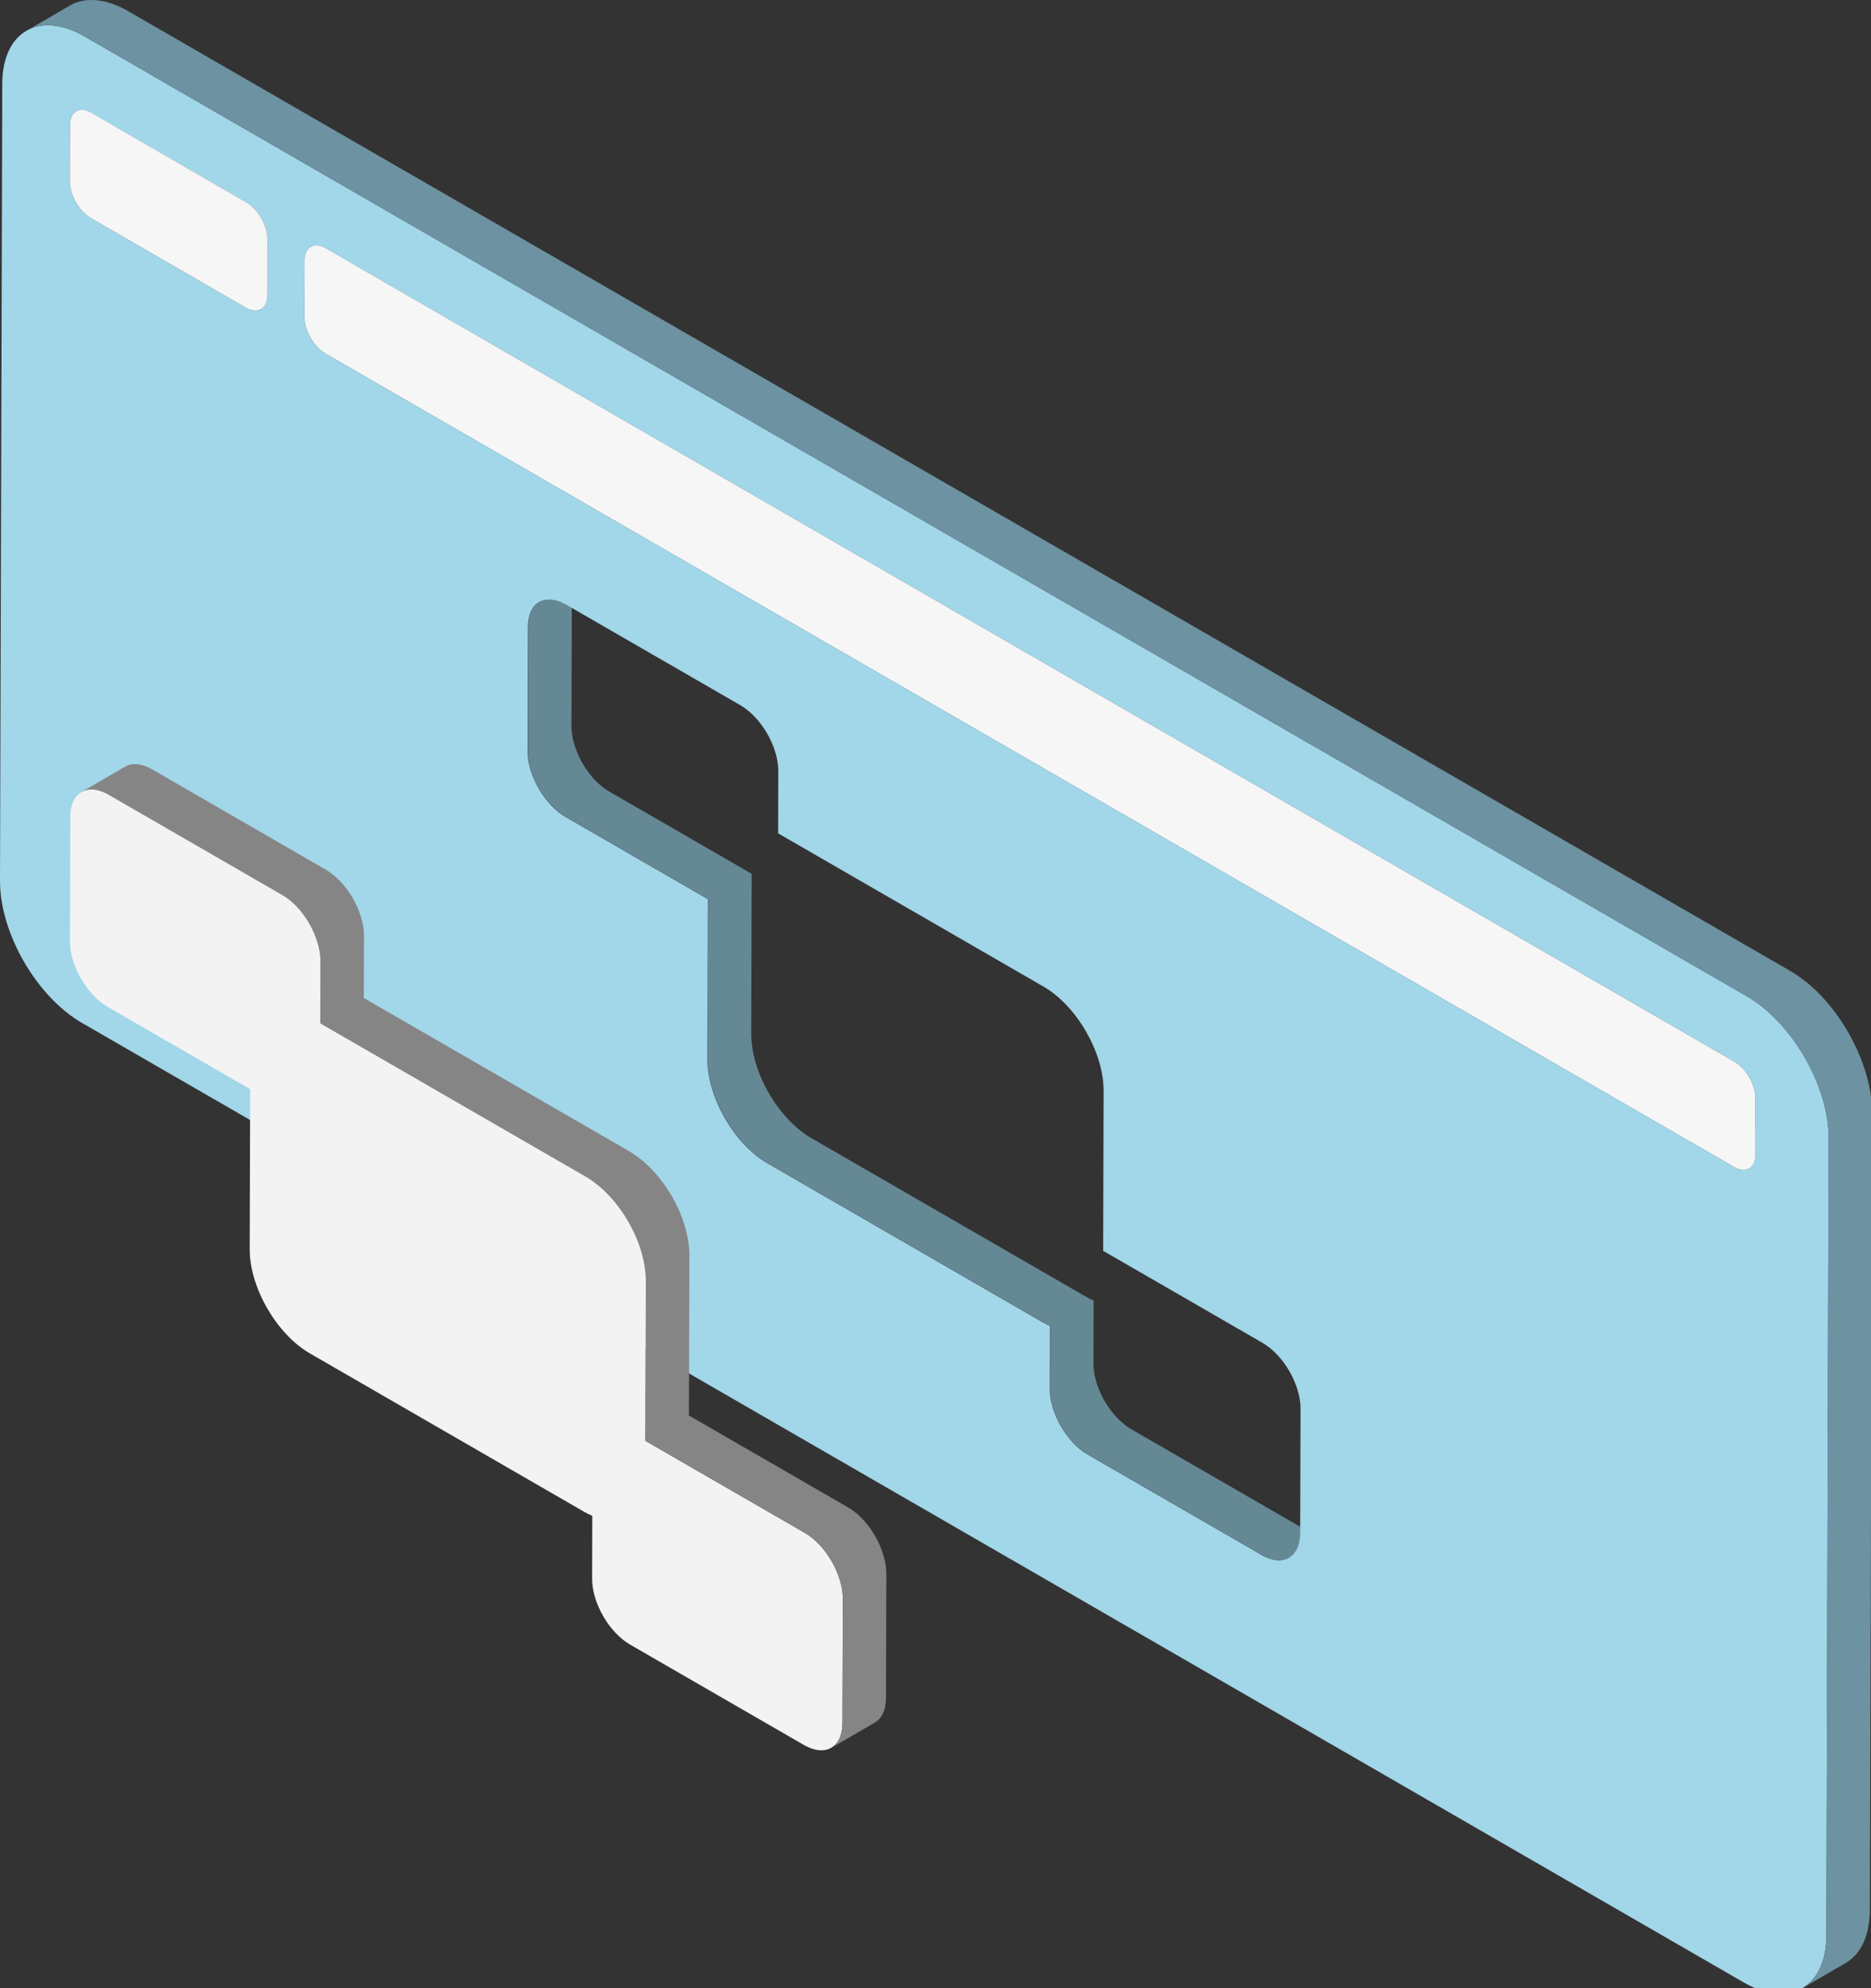 <?xml version="1.0" encoding="utf-8"?>
<!-- Generator: Adobe Illustrator 23.0.1, SVG Export Plug-In . SVG Version: 6.00 Build 0)  -->
<svg version="1.1" id="Layer_1" xmlns="http://www.w3.org/2000/svg" xmlns:xlink="http://www.w3.org/1999/xlink" x="0px" y="0px"
	 viewBox="0 0 363.63 386.36" style="enable-background:new 0 0 363.63 386.36;" xml:space="preserve">
<rect x="0" y="0" width="363.63" height="386.36" fill="#333333" stroke="none"/>
<style type="text/css">
	.st0{fill:#658895;}
	.st1{fill:none;}
	.st2{fill:#949494;}
	.st3{fill:#F6F6F6;}
	.st4{fill:#A2D6E9;}
	.st5{fill:#6D92A1;}
	.st6{fill:#F3F3F3;}
	.st7{fill:#858585;}
</style>
<g id="browser">
	<path class="st0" d="M253.7,297.27l-33.78-19.5c-0.35-0.2-0.69-0.44-1.03-0.69c-0.08-0.06-0.16-0.12-0.24-0.18
		c-0.33-0.26-0.65-0.53-0.97-0.82c-0.03-0.03-0.07-0.07-0.1-0.1c-0.24-0.23-0.48-0.48-0.71-0.73c-0.08-0.09-0.16-0.18-0.24-0.27
		c-0.19-0.22-0.38-0.45-0.56-0.68c-0.07-0.09-0.14-0.17-0.2-0.26c-0.24-0.32-0.48-0.65-0.7-0.99c-0.03-0.05-0.06-0.1-0.1-0.16
		c-0.19-0.29-0.37-0.59-0.54-0.9c-0.07-0.12-0.13-0.24-0.19-0.36c-0.1-0.19-0.2-0.39-0.3-0.59c-0.06-0.13-0.12-0.26-0.18-0.39
		c-0.09-0.2-0.18-0.41-0.26-0.62c-0.05-0.13-0.1-0.25-0.15-0.38c-0.09-0.23-0.17-0.46-0.24-0.69c-0.03-0.1-0.07-0.2-0.1-0.31
		c-0.1-0.33-0.19-0.67-0.27-1c0-0.01,0-0.02-0.01-0.03c-0.11-0.47-0.18-0.93-0.23-1.39c-0.01-0.08-0.02-0.17-0.03-0.25
		c-0.03-0.35-0.05-0.7-0.05-1.04l0.03-12.21c-0.49-0.21-0.98-0.45-1.47-0.73l-53.39-30.83c-0.37-0.21-0.73-0.45-1.09-0.69
		c-0.11-0.07-0.21-0.15-0.32-0.23c-0.26-0.18-0.51-0.38-0.76-0.58c-0.11-0.09-0.22-0.17-0.33-0.26c-0.29-0.24-0.57-0.49-0.85-0.75
		c-0.05-0.05-0.11-0.1-0.17-0.15c-0.06-0.06-0.12-0.12-0.18-0.18c-0.38-0.37-0.76-0.75-1.12-1.15c-0.13-0.14-0.25-0.28-0.37-0.42
		c-0.31-0.35-0.6-0.71-0.89-1.08c-0.11-0.14-0.22-0.27-0.32-0.41c-0.38-0.51-0.75-1.03-1.1-1.57c-0.05-0.08-0.1-0.17-0.15-0.25
		c-0.29-0.46-0.58-0.94-0.84-1.42c-0.1-0.19-0.21-0.38-0.31-0.57c-0.16-0.31-0.32-0.61-0.47-0.92c-0.1-0.21-0.2-0.41-0.29-0.62
		c-0.15-0.32-0.28-0.65-0.41-0.97c-0.08-0.2-0.16-0.4-0.24-0.6c-0.14-0.36-0.26-0.73-0.38-1.1c-0.05-0.16-0.11-0.32-0.16-0.49
		c-0.16-0.53-0.31-1.06-0.43-1.58c-0.11-0.46-0.19-0.91-0.27-1.36c-0.02-0.14-0.04-0.27-0.05-0.4c-0.04-0.3-0.08-0.6-0.11-0.89
		c-0.05-0.55-0.09-1.11-0.08-1.65l0.09-31.08l-27.63-15.95c-0.35-0.2-0.69-0.44-1.03-0.68c-0.08-0.06-0.16-0.12-0.24-0.18
		c-0.33-0.26-0.65-0.53-0.97-0.82c-0.03-0.03-0.06-0.07-0.1-0.1c-0.25-0.23-0.48-0.48-0.72-0.74c-0.08-0.09-0.16-0.18-0.24-0.27
		c-0.19-0.22-0.38-0.45-0.56-0.68c-0.07-0.09-0.14-0.17-0.2-0.26c-0.24-0.32-0.48-0.65-0.7-0.99c-0.03-0.05-0.06-0.1-0.09-0.15
		c-0.19-0.3-0.37-0.6-0.54-0.9c-0.07-0.12-0.13-0.24-0.19-0.36c-0.1-0.19-0.2-0.39-0.3-0.59c-0.06-0.13-0.13-0.26-0.18-0.39
		c-0.09-0.2-0.18-0.41-0.26-0.62c-0.05-0.13-0.1-0.25-0.15-0.38c-0.09-0.23-0.17-0.46-0.24-0.69c-0.03-0.1-0.07-0.2-0.1-0.31
		c-0.1-0.33-0.19-0.67-0.27-1c0-0.01,0-0.03-0.01-0.04c-0.11-0.47-0.18-0.93-0.23-1.39c-0.01-0.08-0.02-0.17-0.03-0.25
		c-0.03-0.35-0.05-0.7-0.05-1.04l0.07-24.18c0-0.42,0.04-0.8,0.09-1.18c0.01-0.08,0.02-0.16,0.03-0.24
		c0.06-0.35,0.14-0.69,0.24-0.99c0.02-0.06,0.05-0.12,0.07-0.18c0.08-0.2,0.16-0.39,0.25-0.57c0.04-0.07,0.08-0.14,0.12-0.21
		c0.1-0.18,0.22-0.34,0.34-0.49c0.03-0.04,0.06-0.09,0.1-0.13c0.09-0.1,0.19-0.2,0.29-0.29c0.05-0.05,0.1-0.1,0.15-0.14
		c0.15-0.13,0.31-0.24,0.48-0.34c0,0,0,0,0.01,0l0,0c0,0,0,0,0,0l-8.46,4.92c-0.17,0.1-0.34,0.22-0.49,0.35
		c-0.05,0.04-0.1,0.1-0.15,0.14c-0.1,0.09-0.2,0.19-0.29,0.29c-0.01,0.01-0.02,0.02-0.03,0.03c-0.03,0.03-0.04,0.07-0.07,0.1
		c-0.12,0.15-0.23,0.32-0.34,0.49c-0.04,0.07-0.08,0.14-0.12,0.21c-0.09,0.18-0.18,0.37-0.25,0.57c-0.02,0.05-0.04,0.08-0.06,0.13
		c-0.01,0.01-0.01,0.03-0.01,0.05c-0.1,0.31-0.18,0.64-0.24,0.99c-0.01,0.08-0.02,0.16-0.03,0.24c-0.05,0.37-0.09,0.76-0.09,1.18
		l-0.07,24.18c0,0.34,0.02,0.69,0.05,1.04c0,0.03,0,0.07,0.01,0.1c0.01,0.05,0.02,0.1,0.03,0.15c0.05,0.46,0.13,0.92,0.23,1.39
		c0,0.01,0,0.02,0,0.03c0,0,0,0.01,0,0.01c0.08,0.33,0.17,0.67,0.27,1c0.03,0.1,0.07,0.21,0.1,0.31c0.08,0.23,0.15,0.46,0.24,0.69
		c0.05,0.13,0.1,0.25,0.15,0.38c0.08,0.21,0.17,0.41,0.26,0.62c0.06,0.13,0.12,0.26,0.18,0.39c0.1,0.2,0.19,0.39,0.3,0.59
		c0.04,0.07,0.07,0.14,0.11,0.21c0.03,0.05,0.06,0.1,0.09,0.14c0.17,0.31,0.35,0.61,0.54,0.9c0.03,0.05,0.06,0.1,0.09,0.15
		c0.22,0.34,0.45,0.67,0.7,0.99c0.02,0.03,0.04,0.06,0.06,0.09c0.04,0.06,0.09,0.11,0.14,0.17c0.18,0.23,0.37,0.46,0.56,0.68
		c0.08,0.09,0.16,0.18,0.24,0.27c0.23,0.25,0.47,0.5,0.71,0.73c0.03,0.03,0.05,0.06,0.08,0.09c0.01,0,0.01,0.01,0.02,0.01
		c0.31,0.29,0.64,0.56,0.97,0.82c0.08,0.06,0.16,0.12,0.24,0.18c0.34,0.25,0.68,0.48,1.03,0.68l27.63,15.95l-0.09,31.08
		c0,0.54,0.03,1.09,0.08,1.65c0.01,0.05,0,0.11,0.01,0.16c0.02,0.24,0.06,0.48,0.1,0.73c0.02,0.14,0.03,0.27,0.06,0.41
		c0.07,0.45,0.16,0.89,0.26,1.34c0,0.01,0,0.01,0,0.02c0.12,0.53,0.27,1.06,0.43,1.58c0.05,0.16,0.11,0.33,0.16,0.49
		c0.12,0.37,0.24,0.73,0.38,1.09c0.08,0.2,0.16,0.4,0.24,0.6c0.13,0.33,0.27,0.65,0.41,0.97c0.09,0.21,0.19,0.41,0.29,0.62
		c0.15,0.31,0.3,0.62,0.47,0.92c0.06,0.11,0.11,0.23,0.17,0.34c0.04,0.08,0.09,0.15,0.14,0.23c0.27,0.48,0.55,0.95,0.84,1.41
		c0.05,0.08,0.1,0.17,0.16,0.25c0.35,0.54,0.72,1.06,1.1,1.57c0.03,0.05,0.06,0.1,0.1,0.14c0.07,0.09,0.15,0.18,0.22,0.27
		c0.29,0.37,0.59,0.73,0.89,1.08c0.12,0.14,0.25,0.29,0.38,0.43c0.36,0.4,0.74,0.79,1.12,1.15c0.05,0.04,0.09,0.1,0.14,0.14
		c0.01,0.01,0.03,0.02,0.04,0.04c0.06,0.05,0.11,0.1,0.17,0.15c0.28,0.26,0.56,0.51,0.85,0.74c0.11,0.09,0.22,0.18,0.33,0.26
		c0.25,0.2,0.51,0.39,0.76,0.58c0.11,0.08,0.21,0.16,0.32,0.23c0.36,0.24,0.72,0.48,1.09,0.69l53.4,30.83
		c0.5,0.29,0.99,0.53,1.47,0.73l-0.03,12.21c0,0.34,0.02,0.69,0.05,1.04c0,0.03,0,0.07,0.01,0.1c0.01,0.05,0.02,0.1,0.03,0.15
		c0.05,0.46,0.13,0.92,0.23,1.39c0,0.01,0,0.02,0,0.03c0,0,0,0.01,0,0.01c0.08,0.33,0.17,0.67,0.27,1c0.03,0.1,0.07,0.21,0.1,0.31
		c0.08,0.23,0.15,0.46,0.24,0.69c0.05,0.13,0.1,0.25,0.15,0.38c0.08,0.21,0.17,0.41,0.26,0.62c0.06,0.13,0.12,0.26,0.18,0.39
		c0.1,0.2,0.19,0.39,0.3,0.59c0.04,0.07,0.07,0.14,0.11,0.21c0.03,0.05,0.06,0.1,0.09,0.15c0.17,0.3,0.35,0.6,0.53,0.9
		c0.03,0.05,0.06,0.11,0.1,0.16c0.22,0.34,0.45,0.67,0.7,0.99c0.02,0.03,0.04,0.06,0.06,0.09c0.04,0.06,0.09,0.11,0.14,0.17
		c0.18,0.23,0.37,0.46,0.56,0.68c0.08,0.09,0.16,0.18,0.24,0.27c0.23,0.25,0.47,0.5,0.71,0.73c0.03,0.03,0.06,0.06,0.09,0.09
		c0.01,0.01,0.01,0.01,0.02,0.01c0.31,0.29,0.64,0.56,0.97,0.82c0.08,0.06,0.16,0.12,0.24,0.18c0.34,0.25,0.68,0.48,1.03,0.69
		l33.78,19.5c1.81,1.04,3.47,1.26,4.76,0.77c0.18-0.07,0.36-0.15,0.53-0.25l8.46-4.91C257.63,298.58,255.76,298.46,253.7,297.27z"/>
	<g>
		<path class="st1" d="M51.81,45.2c-0.03-0.17-0.07-0.35-0.12-0.52c-0.06-0.22-0.13-0.45-0.21-0.67c-0.05-0.15-0.1-0.29-0.16-0.43
			c-0.1-0.23-0.2-0.46-0.32-0.69c-0.06-0.13-0.12-0.25-0.19-0.38c-0.22-0.39-0.46-0.77-0.73-1.12c-0.19-0.25-0.38-0.49-0.59-0.71
			c-0.05-0.05-0.1-0.1-0.15-0.15c-0.17-0.18-0.35-0.34-0.54-0.5c-0.07-0.06-0.14-0.13-0.22-0.18c-0.24-0.19-0.49-0.37-0.75-0.52
			L22.07,24.43l-0.02,5.96c0,0.28,0.03,0.56,0.07,0.85c0.02,0.12,0.04,0.25,0.06,0.37c0.03,0.17,0.07,0.35,0.12,0.52
			c0.06,0.23,0.13,0.45,0.21,0.67c0.05,0.15,0.1,0.29,0.16,0.43c0.1,0.23,0.21,0.46,0.32,0.69c0.06,0.13,0.12,0.25,0.19,0.38
			c0.22,0.39,0.46,0.77,0.73,1.12c0.19,0.25,0.38,0.49,0.59,0.71c0.05,0.05,0.1,0.1,0.15,0.15c0.17,0.18,0.35,0.34,0.53,0.5
			c0.07,0.06,0.14,0.13,0.22,0.18c0.24,0.19,0.49,0.37,0.75,0.52l25.78,14.88l0.02-5.96c0-0.28-0.03-0.56-0.07-0.85
			C51.86,45.44,51.84,45.32,51.81,45.2z"/>
		<path class="st2" d="M59.28,49.78c0.01-0.08,0.04-0.15,0.06-0.23c0.03-0.12,0.07-0.22,0.11-0.33c0.02-0.06,0.03-0.12,0.06-0.18
			c0.02-0.05,0.04-0.1,0.06-0.15c0.09-0.19,0.2-0.35,0.32-0.5c0,0,0-0.01,0-0.01c0.14-0.17,0.31-0.31,0.49-0.42l0.02-6.48
			c0-0.21-0.01-0.42-0.03-0.63c-0.01-0.07-0.03-0.14-0.04-0.21c-0.02-0.12-0.04-0.24-0.06-0.37c-0.02-0.1-0.03-0.19-0.05-0.29
			c-0.02-0.08-0.05-0.16-0.07-0.23c-0.06-0.23-0.13-0.45-0.21-0.67c-0.05-0.15-0.1-0.29-0.16-0.44c-0.1-0.23-0.21-0.46-0.32-0.69
			c-0.05-0.1-0.08-0.2-0.14-0.29c-0.02-0.03-0.04-0.05-0.05-0.08c-0.22-0.39-0.46-0.77-0.73-1.12c-0.01-0.02-0.02-0.04-0.03-0.05
			c-0.18-0.23-0.36-0.45-0.56-0.66c-0.05-0.05-0.1-0.1-0.15-0.15c-0.09-0.09-0.17-0.18-0.26-0.26c-0.09-0.09-0.19-0.16-0.28-0.24
			c-0.07-0.06-0.14-0.13-0.22-0.18c-0.24-0.19-0.49-0.37-0.75-0.52l-30.1-17.38c-1.14-0.66-2.18-0.72-2.93-0.29l0,0c0,0,0,0,0,0l0,0
			h0l-8.46,4.91c0,0-0.01,0.01-0.01,0.01c-0.19,0.11-0.35,0.25-0.5,0.42c-0.01,0.01-0.01,0.01-0.02,0.01
			c-0.12,0.14-0.22,0.31-0.31,0.49c-0.02,0.05-0.04,0.1-0.06,0.15c-0.03,0.07-0.06,0.12-0.09,0.19c-0.03,0.1-0.05,0.21-0.08,0.31
			c-0.02,0.08-0.04,0.15-0.06,0.23c-0.05,0.26-0.08,0.53-0.08,0.82l-0.03,11.02c0,0.21,0.01,0.42,0.03,0.63
			c0.01,0.07,0.03,0.14,0.04,0.21c0.02,0.12,0.04,0.24,0.06,0.37c0.02,0.1,0.03,0.19,0.05,0.29c0.02,0.08,0.05,0.16,0.07,0.23
			c0.06,0.23,0.13,0.45,0.21,0.67c0.05,0.15,0.1,0.29,0.16,0.43c0.1,0.23,0.2,0.46,0.32,0.69c0.05,0.1,0.08,0.2,0.14,0.29
			c0.02,0.03,0.04,0.05,0.05,0.08c0.22,0.39,0.46,0.77,0.73,1.12c0.01,0.02,0.02,0.04,0.03,0.05c0.18,0.23,0.36,0.45,0.56,0.66
			c0.05,0.05,0.1,0.1,0.15,0.15c0.09,0.09,0.17,0.18,0.26,0.26c0.09,0.09,0.19,0.16,0.28,0.24c0.07,0.06,0.14,0.13,0.22,0.18
			c0.24,0.19,0.49,0.37,0.75,0.52l30.1,17.38c1.14,0.66,2.18,0.72,2.93,0.29l0,0c0,0,0,0,0,0l8.46-4.92c0.01,0,0.01-0.01,0.02-0.02
			l0.01-4.54C59.2,50.3,59.23,50.03,59.28,49.78z M51.93,52.37L26.15,37.49c-0.26-0.15-0.51-0.33-0.75-0.52
			c-0.07-0.06-0.15-0.12-0.22-0.18c-0.18-0.16-0.36-0.32-0.53-0.5c-0.05-0.05-0.1-0.1-0.15-0.15c-0.21-0.22-0.4-0.46-0.59-0.71
			c-0.27-0.35-0.51-0.73-0.73-1.12c-0.07-0.12-0.13-0.25-0.19-0.38c-0.11-0.23-0.22-0.45-0.32-0.69c-0.06-0.14-0.11-0.29-0.16-0.43
			c-0.08-0.22-0.15-0.45-0.21-0.67c-0.05-0.17-0.09-0.35-0.12-0.52c-0.02-0.12-0.05-0.25-0.06-0.37c-0.04-0.29-0.07-0.57-0.07-0.85
			l0.02-5.96l25.78,14.88c0.26,0.15,0.51,0.33,0.75,0.52c0.07,0.06,0.14,0.12,0.22,0.18c0.18,0.16,0.36,0.32,0.54,0.5
			c0.05,0.05,0.1,0.1,0.15,0.15c0.21,0.22,0.4,0.46,0.59,0.71c0.27,0.35,0.51,0.73,0.73,1.12c0.07,0.12,0.13,0.25,0.19,0.38
			c0.11,0.23,0.22,0.45,0.32,0.69c0.06,0.14,0.11,0.29,0.16,0.43c0.08,0.22,0.15,0.45,0.21,0.67c0.05,0.17,0.09,0.35,0.12,0.52
			c0.02,0.12,0.05,0.25,0.06,0.37c0.04,0.29,0.07,0.57,0.07,0.85L51.93,52.37z"/>
	</g>
	<path class="st2" d="M349.59,219.5l0.03-11.02c0-0.21-0.01-0.42-0.03-0.63c-0.01-0.07-0.03-0.14-0.04-0.21
		c-0.02-0.12-0.04-0.24-0.06-0.37c-0.02-0.1-0.03-0.19-0.05-0.29c-0.02-0.08-0.05-0.16-0.07-0.23c-0.06-0.23-0.13-0.45-0.21-0.67
		c-0.05-0.15-0.1-0.29-0.16-0.43c-0.1-0.23-0.2-0.46-0.32-0.69c-0.05-0.1-0.08-0.2-0.14-0.29c-0.02-0.03-0.04-0.05-0.05-0.08
		c-0.22-0.39-0.46-0.77-0.73-1.12c-0.01-0.02-0.02-0.04-0.03-0.05c-0.18-0.23-0.36-0.45-0.56-0.66c-0.05-0.05-0.1-0.1-0.15-0.15
		c-0.09-0.09-0.17-0.18-0.26-0.26c-0.09-0.09-0.19-0.16-0.28-0.24c-0.07-0.06-0.14-0.13-0.22-0.18c-0.24-0.19-0.49-0.37-0.75-0.52
		L71.79,43.34c-1.14-0.66-2.18-0.72-2.93-0.29l0,0c0,0,0,0,0,0l-8.46,4.91c0,0-0.01,0.01-0.01,0.01c0,0,0,0-0.01,0.01
		c-0.18,0.11-0.35,0.25-0.49,0.42c0,0,0,0.01,0,0.01c-0.12,0.14-0.23,0.31-0.32,0.5c-0.02,0.05-0.04,0.1-0.06,0.15
		c-0.02,0.05-0.04,0.12-0.06,0.18c-0.04,0.11-0.08,0.21-0.11,0.33c-0.02,0.08-0.04,0.15-0.06,0.23c-0.05,0.26-0.08,0.53-0.08,0.82
		l-0.01,4.54l-0.02,6.48c0,0.2,0.03,0.41,0.05,0.62c0.01,0.07,0.01,0.15,0.02,0.22c0.02,0.12,0.04,0.24,0.06,0.37
		c0.02,0.09,0.04,0.19,0.06,0.28c0.02,0.08,0.03,0.16,0.06,0.24c0.06,0.22,0.13,0.45,0.21,0.67c0.05,0.15,0.1,0.29,0.16,0.43
		c0.1,0.23,0.21,0.46,0.32,0.69c0.05,0.1,0.09,0.19,0.15,0.29c0.02,0.03,0.03,0.06,0.05,0.09c0.22,0.39,0.46,0.77,0.73,1.12
		c0.01,0.02,0.03,0.03,0.04,0.05c0.18,0.23,0.36,0.45,0.55,0.66c0.05,0.05,0.1,0.1,0.15,0.15c0.09,0.09,0.18,0.17,0.27,0.25
		c0.09,0.08,0.17,0.17,0.26,0.25c0.07,0.06,0.14,0.13,0.22,0.18c0.24,0.19,0.49,0.37,0.75,0.52l273.74,158.05
		c0.86,0.5,1.65,0.65,2.31,0.52c0.22-0.04,0.42-0.12,0.61-0.23l0,0c0,0,0,0,0,0l8.46-4.91c0.19-0.11,0.36-0.26,0.51-0.43
		c0-0.01,0.01-0.01,0.02-0.01c0.12-0.14,0.22-0.31,0.31-0.49c0.02-0.05,0.04-0.1,0.07-0.15c0.03-0.06,0.06-0.12,0.09-0.19
		c0.03-0.1,0.05-0.21,0.08-0.31c0.02-0.08,0.04-0.15,0.06-0.23C349.56,220.07,349.59,219.8,349.59,219.5z M71.73,63.8
		c-0.26-0.15-0.51-0.33-0.75-0.52c-0.07-0.06-0.15-0.12-0.22-0.19c-0.09-0.08-0.19-0.15-0.28-0.24c-0.09-0.08-0.17-0.17-0.26-0.26
		c-0.05-0.05-0.1-0.1-0.15-0.15c-0.19-0.21-0.38-0.43-0.56-0.66c-0.01-0.02-0.02-0.04-0.03-0.05c-0.27-0.36-0.51-0.73-0.73-1.12
		c-0.02-0.03-0.04-0.05-0.05-0.08c-0.05-0.1-0.09-0.2-0.14-0.29c-0.11-0.23-0.22-0.45-0.32-0.69c-0.06-0.14-0.11-0.29-0.16-0.43
		c-0.08-0.23-0.15-0.45-0.21-0.67c-0.02-0.08-0.05-0.15-0.07-0.23c-0.02-0.1-0.03-0.19-0.05-0.29c-0.02-0.12-0.05-0.25-0.06-0.37
		c-0.01-0.07-0.03-0.14-0.04-0.21c-0.02-0.21-0.03-0.43-0.03-0.63l0.02-5.96L337.07,206.3c0.26,0.15,0.51,0.33,0.75,0.52
		c0.07,0.06,0.14,0.12,0.22,0.18c0.18,0.16,0.36,0.32,0.54,0.5c0.05,0.05,0.1,0.1,0.15,0.15c0.21,0.22,0.4,0.46,0.59,0.71
		c0.27,0.35,0.51,0.73,0.73,1.12c0.07,0.12,0.13,0.25,0.19,0.38c0.11,0.23,0.22,0.46,0.32,0.69c0.06,0.14,0.11,0.29,0.16,0.43
		c0.08,0.22,0.15,0.45,0.21,0.67c0.05,0.17,0.09,0.35,0.12,0.52c0.02,0.12,0.05,0.25,0.06,0.37c0.04,0.29,0.07,0.57,0.07,0.85
		l-0.02,5.96L71.73,63.8z"/>
	<g>
		<path class="st3" d="M337.07,206.3c2.27,1.31,4.11,4.49,4.1,7.1l-0.03,11.02c-0.01,2.61-1.85,3.66-4.13,2.35L63.27,68.72
			c-2.27-1.31-4.11-4.49-4.1-7.1L59.2,50.6c0.01-2.61,1.85-3.66,4.13-2.35L337.07,206.3z"/>
	</g>
	<g>
		<path class="st4" d="M339.45,193.57c8.84,5.1,15.98,17.48,15.95,27.63l-0.44,154.9c-0.03,10.15-7.22,14.25-16.05,9.15
			L15.95,198.79C7.11,193.69-0.03,181.32,0,171.17l0.44-154.9C0.47,6.11,7.65,2.01,16.49,7.11L339.45,193.57z M252.69,297.94
			l0.07-24.17c0.01-4.72-3.3-10.46-7.41-12.83l-30.95-17.87l0.09-31.08c0.02-7.45-5.22-16.53-11.7-20.28l-51.56-29.77l0.03-12.09
			c0.01-4.72-3.3-10.46-7.41-12.83l-33.78-19.5c-4.11-2.37-7.44-0.47-7.46,4.25l-0.07,24.18c-0.01,4.71,3.3,10.46,7.41,12.83
			l27.63,15.95l-0.09,31.08c-0.02,7.46,5.22,16.54,11.71,20.28l53.39,30.83c0.5,0.29,0.99,0.53,1.47,0.73l-0.03,12.21
			c-0.01,4.72,3.3,10.46,7.41,12.83l33.78,19.5C249.34,304.56,252.68,302.66,252.69,297.94 M341.14,224.41l0.03-11.02
			c0.01-2.61-1.83-5.79-4.1-7.1L63.33,48.25c-2.27-1.31-4.12-0.26-4.13,2.35l-0.03,11.02c-0.01,2.61,1.83,5.79,4.1,7.1
			l273.74,158.05C339.28,228.08,341.13,227.03,341.14,224.41 M51.91,57.43l0.03-11.02c0.01-2.61-1.83-5.79-4.1-7.1l-30.1-17.38
			c-2.27-1.31-4.12-0.26-4.13,2.35l-0.03,11.02c-0.01,2.61,1.83,5.79,4.1,7.1l30.1,17.38C50.06,61.09,51.9,60.04,51.91,57.43"/>
	</g>
	<g>
		<path class="st3" d="M47.84,39.31c2.27,1.31,4.11,4.49,4.1,7.1l-0.03,11.02c-0.01,2.61-1.85,3.66-4.13,2.35L17.69,42.4
			c-2.27-1.31-4.11-4.49-4.1-7.1l0.03-11.02c0.01-2.61,1.85-3.66,4.13-2.35L47.84,39.31z"/>
	</g>
	<path class="st5" d="M363.78,214.56c-0.01-0.13-0.02-0.26-0.03-0.39c-0.01-0.12-0.02-0.23-0.03-0.35
		c-0.03-0.33-0.09-0.66-0.13-0.99c-0.03-0.19-0.05-0.37-0.08-0.56c-0.1-0.61-0.22-1.22-0.36-1.83c0-0.01,0-0.01-0.01-0.02
		c-0.17-0.72-0.36-1.44-0.58-2.16c-0.07-0.22-0.15-0.44-0.22-0.66c-0.16-0.5-0.33-0.99-0.52-1.49c-0.1-0.27-0.22-0.54-0.33-0.81
		c-0.18-0.44-0.37-0.89-0.57-1.33c-0.13-0.28-0.26-0.56-0.4-0.84c-0.21-0.43-0.42-0.85-0.64-1.27c-0.08-0.15-0.15-0.31-0.23-0.46
		c-0.06-0.11-0.13-0.2-0.18-0.31c-0.37-0.66-0.75-1.31-1.15-1.94c-0.07-0.11-0.13-0.22-0.2-0.33c-0.48-0.73-0.98-1.44-1.5-2.13
		c-0.05-0.06-0.09-0.13-0.14-0.2c-0.3-0.4-0.62-0.79-0.93-1.17c-0.05-0.06-0.1-0.11-0.14-0.17c-0.36-0.43-0.73-0.85-1.11-1.26
		c-0.1-0.11-0.21-0.22-0.31-0.34c-0.41-0.43-0.82-0.85-1.24-1.24c-0.02-0.02-0.03-0.03-0.05-0.04c-0.07-0.07-0.14-0.13-0.21-0.19
		c-0.39-0.35-0.78-0.7-1.17-1.03c-0.15-0.12-0.3-0.24-0.45-0.36c-0.34-0.27-0.69-0.53-1.04-0.78c-0.15-0.1-0.29-0.21-0.44-0.31
		c-0.49-0.33-0.98-0.65-1.48-0.94L24.95,2.19c-4.44-2.57-8.47-2.8-11.38-1.11L5.11,6c2.91-1.69,6.94-1.45,11.38,1.11l322.95,186.46
		c0.5,0.29,0.99,0.61,1.48,0.94c0.15,0.1,0.29,0.21,0.44,0.31c0.35,0.25,0.7,0.51,1.04,0.78c0.15,0.12,0.3,0.24,0.45,0.36
		c0.4,0.33,0.79,0.67,1.17,1.03c0.07,0.06,0.14,0.12,0.21,0.19c0.44,0.41,0.87,0.85,1.29,1.29c0.11,0.11,0.21,0.22,0.31,0.34
		c0.38,0.41,0.75,0.83,1.11,1.26c0.05,0.06,0.1,0.11,0.14,0.17c0.37,0.44,0.72,0.9,1.07,1.37c0.52,0.69,1.02,1.4,1.5,2.13
		c0.07,0.11,0.13,0.22,0.2,0.33c0.4,0.64,0.79,1.28,1.16,1.94c0.14,0.26,0.28,0.51,0.42,0.77c0.22,0.42,0.43,0.84,0.64,1.26
		c0.14,0.28,0.27,0.56,0.4,0.84c0.2,0.44,0.38,0.88,0.57,1.33c0.11,0.27,0.22,0.54,0.33,0.81c0.19,0.5,0.36,0.99,0.52,1.49
		c0.07,0.22,0.15,0.44,0.22,0.66c0.22,0.72,0.42,1.44,0.58,2.16c0.14,0.62,0.26,1.24,0.36,1.85c0.03,0.19,0.05,0.37,0.08,0.56
		c0.06,0.45,0.12,0.9,0.16,1.34c0.01,0.13,0.02,0.26,0.03,0.39c0.04,0.58,0.07,1.15,0.07,1.72l-0.44,154.9
		c0,0.58-0.03,1.13-0.08,1.67c-0.01,0.17-0.04,0.33-0.06,0.49c-0.04,0.37-0.09,0.73-0.16,1.07c-0.03,0.17-0.06,0.34-0.1,0.51
		c-0.07,0.34-0.16,0.67-0.26,0.99c-0.04,0.14-0.08,0.28-0.12,0.41c-0.14,0.41-0.29,0.81-0.46,1.19c-0.04,0.08-0.08,0.15-0.11,0.23
		c-0.16,0.32-0.32,0.62-0.5,0.91c-0.05,0.08-0.09,0.15-0.14,0.23c-0.21,0.32-0.44,0.62-0.68,0.9c-0.2,0.23-0.41,0.43-0.63,0.63
		c-0.11,0.1-0.2,0.21-0.31,0.3c-0.33,0.28-0.69,0.53-1.06,0.75l0,0c0,0,0,0,0,0l8.46-4.92c0.37-0.22,0.72-0.47,1.06-0.75
		c0.11-0.09,0.21-0.2,0.31-0.3c0.21-0.2,0.43-0.4,0.63-0.63c0.02-0.02,0.04-0.04,0.06-0.06c0.22-0.26,0.42-0.54,0.62-0.84
		c0.05-0.07,0.09-0.15,0.14-0.23c0.18-0.29,0.35-0.59,0.5-0.91c0.04-0.08,0.08-0.15,0.11-0.22c0.15-0.33,0.29-0.67,0.42-1.03
		c0.02-0.05,0.03-0.11,0.05-0.16c0.04-0.13,0.08-0.27,0.12-0.41c0.09-0.32,0.18-0.65,0.25-0.99c0.04-0.17,0.07-0.34,0.1-0.51
		c0.06-0.35,0.11-0.7,0.16-1.07c0.02-0.16,0.04-0.32,0.06-0.49c0.05-0.54,0.08-1.09,0.08-1.66l0.44-154.9
		C363.85,215.72,363.82,215.14,363.78,214.56z"/>
</g>
<g id="logo">
	<g>
		<path class="st6" d="M54.89,173.95c4.11,2.37,7.42,8.11,7.41,12.83l-0.03,12.09l51.56,29.77c6.49,3.75,11.73,12.83,11.71,20.28
			l-0.09,31.08l30.94,17.86c4.11,2.37,7.42,8.11,7.41,12.83l-0.07,24.17c-0.01,4.72-3.35,6.62-7.46,4.25l-33.78-19.5
			c-4.11-2.37-7.42-8.11-7.41-12.83l0.03-12.21c-0.49-0.21-0.98-0.45-1.48-0.73l-53.39-30.83c-6.49-3.75-11.73-12.82-11.71-20.28
			l0.09-31.08L21,195.72c-4.11-2.37-7.42-8.12-7.41-12.83l0.07-24.18c0.01-4.72,3.35-6.62,7.46-4.25L54.89,173.95z"/>
	</g>
	<path class="st7" d="M172.22,304.95c-0.01-0.09-0.02-0.18-0.03-0.28c-0.02-0.19-0.04-0.38-0.07-0.58
		c-0.02-0.11-0.04-0.22-0.06-0.33c-0.03-0.18-0.07-0.36-0.11-0.54c-0.02-0.11-0.05-0.23-0.08-0.34c-0.04-0.18-0.09-0.36-0.15-0.55
		c-0.03-0.11-0.06-0.22-0.1-0.33c-0.06-0.2-0.13-0.39-0.2-0.59c-0.03-0.09-0.06-0.19-0.1-0.28c-0.11-0.28-0.22-0.57-0.34-0.85
		c0,0,0-0.01,0-0.01c-0.12-0.28-0.26-0.57-0.4-0.85c-0.05-0.09-0.09-0.18-0.14-0.27c-0.1-0.19-0.2-0.38-0.3-0.56
		c-0.06-0.1-0.12-0.2-0.18-0.31c-0.1-0.17-0.2-0.34-0.31-0.5c-0.07-0.1-0.13-0.21-0.2-0.31c-0.11-0.16-0.22-0.32-0.33-0.48
		c-0.07-0.1-0.14-0.19-0.21-0.29c-0.13-0.17-0.26-0.33-0.39-0.49c-0.06-0.08-0.12-0.16-0.19-0.24c-0.2-0.23-0.39-0.46-0.6-0.68
		c0,0,0-0.01-0.01-0.01c-0.21-0.22-0.42-0.43-0.64-0.64c-0.07-0.07-0.14-0.13-0.21-0.19c-0.11-0.1-0.22-0.21-0.34-0.31
		c-0.03-0.03-0.06-0.05-0.09-0.07c-0.17-0.14-0.35-0.28-0.53-0.41c-0.09-0.06-0.17-0.13-0.26-0.2c-0.27-0.19-0.54-0.37-0.82-0.53
		l-30.94-17.86l0.09-31.08c0-0.44-0.02-0.88-0.05-1.32c-0.01-0.14-0.03-0.29-0.05-0.44c-0.03-0.3-0.06-0.61-0.11-0.92
		c-0.03-0.17-0.06-0.34-0.09-0.52c-0.05-0.29-0.11-0.57-0.17-0.86c-0.04-0.18-0.08-0.36-0.12-0.54c-0.07-0.29-0.15-0.58-0.23-0.86
		c-0.05-0.17-0.1-0.35-0.15-0.52c-0.1-0.31-0.2-0.62-0.31-0.93c-0.05-0.15-0.1-0.3-0.15-0.44c-0.17-0.45-0.35-0.9-0.54-1.34
		c0-0.01,0-0.01-0.01-0.02c-0.2-0.45-0.41-0.9-0.63-1.34c-0.07-0.14-0.15-0.28-0.22-0.42c-0.16-0.3-0.31-0.59-0.48-0.89
		c-0.09-0.16-0.19-0.33-0.29-0.49c-0.16-0.27-0.32-0.53-0.49-0.79c-0.1-0.16-0.21-0.33-0.32-0.49c-0.17-0.26-0.35-0.51-0.53-0.76
		c-0.11-0.15-0.22-0.3-0.33-0.45c-0.2-0.27-0.41-0.53-0.61-0.78c-0.1-0.12-0.2-0.25-0.3-0.37c-0.3-0.36-0.61-0.71-0.93-1.05
		c-0.01-0.01-0.02-0.02-0.03-0.04c-0.33-0.35-0.66-0.68-1.01-1.01c-0.11-0.1-0.22-0.2-0.33-0.3c-0.18-0.16-0.36-0.33-0.54-0.49
		c-0.05-0.04-0.1-0.07-0.15-0.11c-0.28-0.23-0.56-0.44-0.84-0.65c-0.14-0.1-0.27-0.21-0.41-0.31c-0.42-0.3-0.85-0.58-1.29-0.83
		l-51.56-29.77l0.03-12.09c0-0.28-0.01-0.56-0.03-0.84c-0.01-0.09-0.02-0.18-0.03-0.28c-0.02-0.19-0.04-0.38-0.07-0.58
		c-0.02-0.11-0.04-0.22-0.06-0.33c-0.03-0.18-0.07-0.36-0.11-0.54c-0.02-0.11-0.05-0.23-0.08-0.34c-0.04-0.18-0.09-0.36-0.15-0.54
		c-0.03-0.11-0.06-0.22-0.1-0.33c-0.06-0.2-0.13-0.39-0.2-0.59c-0.03-0.09-0.06-0.19-0.1-0.28c-0.11-0.28-0.22-0.57-0.34-0.85
		c0,0,0-0.01,0-0.01c-0.12-0.28-0.26-0.57-0.4-0.85c-0.04-0.09-0.09-0.18-0.14-0.27c-0.1-0.19-0.2-0.38-0.3-0.56
		c-0.06-0.1-0.12-0.2-0.18-0.31c-0.1-0.17-0.2-0.34-0.31-0.5c-0.07-0.1-0.13-0.21-0.2-0.31c-0.11-0.16-0.22-0.32-0.33-0.48
		c-0.07-0.1-0.14-0.19-0.21-0.29c-0.13-0.17-0.26-0.33-0.39-0.49c-0.06-0.08-0.12-0.16-0.19-0.24c-0.2-0.23-0.39-0.46-0.6-0.68
		c0,0,0-0.01-0.01-0.01c-0.21-0.22-0.42-0.43-0.64-0.64c-0.07-0.07-0.14-0.13-0.21-0.19c-0.11-0.1-0.22-0.21-0.34-0.31
		c-0.03-0.03-0.06-0.05-0.09-0.07c-0.17-0.14-0.35-0.28-0.53-0.41c-0.09-0.06-0.17-0.13-0.26-0.2c-0.27-0.19-0.54-0.37-0.82-0.53
		l-33.77-19.5c-0.25-0.15-0.5-0.27-0.75-0.39c-0.08-0.04-0.16-0.06-0.24-0.1c-0.16-0.07-0.33-0.14-0.48-0.19
		c-0.1-0.03-0.19-0.06-0.28-0.08c-0.14-0.04-0.28-0.09-0.42-0.12c-0.1-0.02-0.19-0.03-0.29-0.05c-0.11-0.02-0.22-0.04-0.32-0.06
		c-0.02,0-0.04,0-0.06,0c-0.1-0.01-0.2-0.01-0.31-0.01c-0.12,0-0.23-0.01-0.34-0.01c-0.1,0-0.19,0.02-0.29,0.03
		c-0.11,0.01-0.22,0.02-0.32,0.04c-0.09,0.02-0.18,0.04-0.27,0.07c-0.1,0.03-0.2,0.05-0.3,0.09c-0.09,0.03-0.17,0.07-0.25,0.11
		c-0.07,0.03-0.14,0.05-0.2,0.09c-0.05,0.03-0.1,0.05-0.15,0.08l-8.46,4.92c0.11-0.06,0.23-0.11,0.35-0.17
		c0.08-0.04,0.17-0.08,0.25-0.11c0.1-0.03,0.2-0.06,0.3-0.09c0.09-0.02,0.18-0.05,0.27-0.07c0.1-0.02,0.21-0.03,0.32-0.04
		c0.1-0.01,0.19-0.02,0.29-0.03c0.11,0,0.23,0,0.35,0.01c0.1,0,0.2,0,0.3,0.01c0.13,0.01,0.26,0.04,0.38,0.06
		c0.1,0.02,0.19,0.03,0.29,0.05c0.14,0.03,0.28,0.08,0.42,0.12c0.09,0.03,0.19,0.05,0.28,0.08c0.16,0.05,0.32,0.12,0.48,0.19
		c0.08,0.03,0.16,0.06,0.24,0.1c0.25,0.11,0.5,0.24,0.75,0.39l33.77,19.5c0.28,0.16,0.55,0.34,0.82,0.53
		c0.09,0.06,0.18,0.13,0.26,0.2c0.18,0.13,0.35,0.27,0.53,0.41c0.15,0.12,0.29,0.25,0.43,0.38c0.07,0.06,0.14,0.13,0.21,0.19
		c0.22,0.2,0.43,0.42,0.64,0.64c0,0,0,0.01,0.01,0.01c0.21,0.22,0.4,0.45,0.6,0.68c0.07,0.08,0.13,0.16,0.19,0.24
		c0.13,0.16,0.26,0.32,0.38,0.49c0.07,0.1,0.14,0.19,0.21,0.29c0.11,0.16,0.23,0.32,0.33,0.48c0.07,0.1,0.14,0.21,0.2,0.31
		c0.11,0.17,0.21,0.33,0.31,0.5c0.06,0.1,0.12,0.2,0.18,0.31c0.11,0.19,0.21,0.37,0.3,0.56c0.05,0.09,0.1,0.18,0.14,0.27
		c0.14,0.28,0.27,0.56,0.4,0.85c0,0,0,0.01,0,0.01c0.12,0.28,0.24,0.57,0.34,0.85c0.03,0.09,0.07,0.19,0.1,0.28
		c0.07,0.2,0.14,0.39,0.2,0.59c0.03,0.11,0.06,0.22,0.1,0.33c0.05,0.18,0.1,0.36,0.15,0.54c0.03,0.11,0.05,0.23,0.08,0.34
		c0.04,0.18,0.07,0.36,0.11,0.54c0.02,0.11,0.04,0.22,0.06,0.33c0.03,0.19,0.05,0.39,0.07,0.58c0.01,0.09,0.02,0.19,0.03,0.28
		c0.02,0.28,0.03,0.56,0.03,0.84l-0.03,12.09l51.56,29.77c0.44,0.25,0.87,0.53,1.29,0.83c0.14,0.1,0.27,0.21,0.41,0.31
		c0.28,0.21,0.56,0.42,0.84,0.65c0.23,0.19,0.46,0.4,0.69,0.6c0.11,0.1,0.22,0.2,0.33,0.3c0.34,0.32,0.68,0.66,1.01,1.01
		c0.01,0.01,0.02,0.02,0.03,0.03c0.32,0.34,0.63,0.7,0.93,1.06c0.1,0.12,0.2,0.25,0.3,0.37c0.21,0.26,0.41,0.52,0.61,0.78
		c0.11,0.15,0.22,0.3,0.33,0.45c0.18,0.25,0.36,0.51,0.53,0.76c0.11,0.16,0.21,0.32,0.32,0.49c0.17,0.26,0.33,0.53,0.49,0.8
		c0.1,0.16,0.19,0.32,0.29,0.49c0.17,0.29,0.33,0.59,0.48,0.89c0.07,0.14,0.15,0.28,0.22,0.42c0.22,0.44,0.43,0.89,0.63,1.34
		c0,0.01,0.01,0.02,0.01,0.03c0.19,0.44,0.37,0.88,0.54,1.33c0.06,0.15,0.1,0.3,0.16,0.44c0.11,0.31,0.22,0.62,0.31,0.93
		c0.05,0.17,0.1,0.35,0.15,0.52c0.08,0.29,0.16,0.57,0.23,0.86c0.04,0.18,0.09,0.36,0.12,0.54c0.06,0.29,0.12,0.57,0.17,0.86
		c0.03,0.17,0.06,0.35,0.09,0.52c0.05,0.31,0.08,0.61,0.11,0.92c0.01,0.15,0.03,0.29,0.05,0.44c0.03,0.45,0.05,0.89,0.05,1.32
		l-0.09,31.08l30.94,17.86c0.28,0.16,0.55,0.34,0.82,0.53c0.09,0.06,0.17,0.13,0.26,0.2c0.18,0.13,0.36,0.27,0.53,0.41
		c0.15,0.12,0.29,0.25,0.43,0.38c0.07,0.06,0.14,0.13,0.21,0.19c0.22,0.2,0.43,0.42,0.64,0.64c0,0,0.01,0.01,0.01,0.01
		c0.2,0.22,0.4,0.45,0.6,0.68c0.06,0.08,0.13,0.16,0.19,0.24c0.13,0.16,0.26,0.33,0.39,0.5c0.07,0.09,0.14,0.19,0.21,0.29
		c0.11,0.16,0.23,0.32,0.34,0.48c0.07,0.1,0.13,0.2,0.2,0.31c0.11,0.17,0.21,0.33,0.31,0.5c0.06,0.1,0.12,0.2,0.18,0.31
		c0.11,0.19,0.21,0.37,0.3,0.56c0.05,0.09,0.1,0.18,0.14,0.27c0.28,0.56,0.53,1.13,0.74,1.7c0.03,0.09,0.07,0.19,0.1,0.28
		c0.07,0.2,0.14,0.39,0.2,0.59c0.03,0.11,0.06,0.22,0.1,0.33c0.05,0.18,0.1,0.36,0.15,0.55c0.03,0.11,0.05,0.23,0.08,0.34
		c0.04,0.18,0.07,0.36,0.11,0.54c0.02,0.11,0.04,0.22,0.06,0.33c0.03,0.19,0.05,0.39,0.07,0.58c0.01,0.09,0.02,0.19,0.03,0.28
		c0.02,0.28,0.03,0.56,0.03,0.84l-0.07,24.17c-0.01,2.34-0.83,3.99-2.17,4.77l8.46-4.92c1.33-0.78,2.16-2.42,2.17-4.77l0.07-24.17
		C172.25,305.51,172.24,305.23,172.22,304.95z"/>
</g>
</svg>
